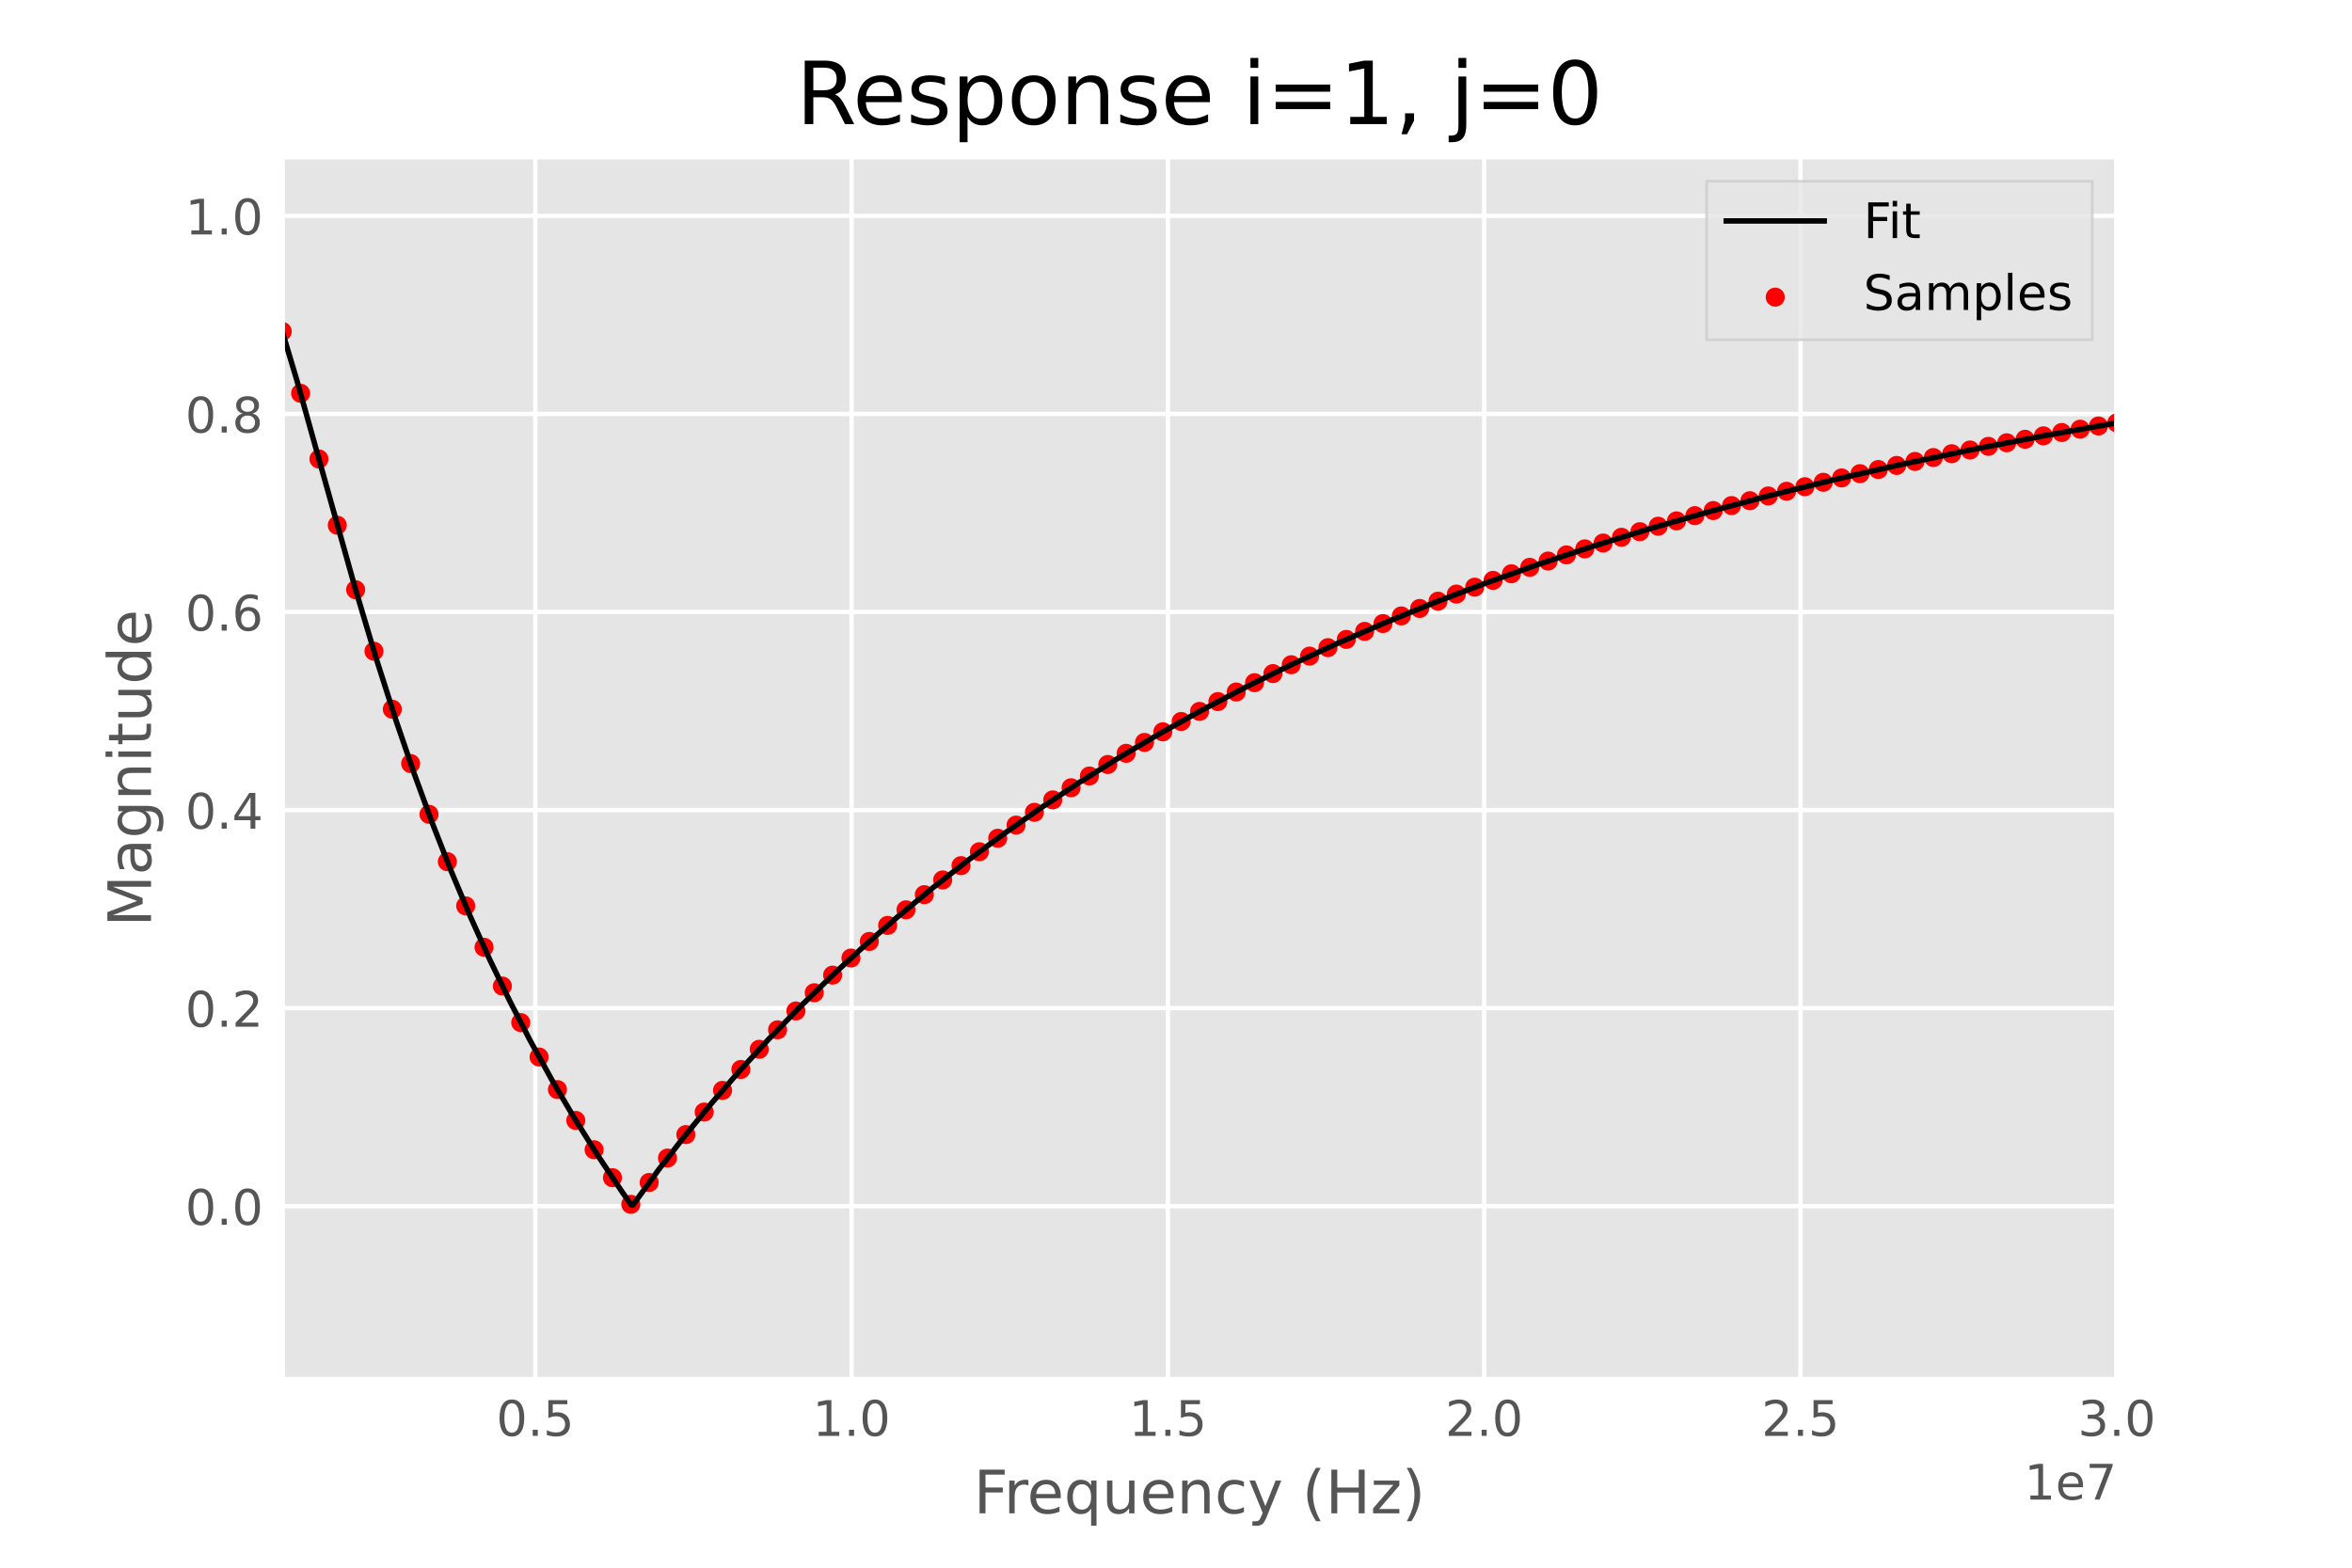 <?xml version="1.0" encoding="utf-8" standalone="no"?>
<!DOCTYPE svg PUBLIC "-//W3C//DTD SVG 1.1//EN"
  "http://www.w3.org/Graphics/SVG/1.1/DTD/svg11.dtd">
<!-- Created with matplotlib (https://matplotlib.org/) -->
<svg height="288pt" version="1.1" viewBox="0 0 432 288" width="432pt" xmlns="http://www.w3.org/2000/svg" xmlns:xlink="http://www.w3.org/1999/xlink">
 <defs>
  <style type="text/css">*{stroke-linecap:butt;stroke-linejoin:round;}</style>
 </defs>
 <g id="figure_1">
  <g id="patch_1">
   <path d="M 0 288 
L 432 288 
L 432 0 
L 0 0 
z
" style="fill:#ffffff;"/>
  </g>
  <g id="axes_1">
   <g id="patch_2">
    <path d="M 51.84 253.44 
L 388.8 253.44 
L 388.8 28.8 
L 51.84 28.8 
z
" style="fill:#e5e5e5;"/>
   </g>
   <g id="matplotlib.axis_1">
    <g id="xtick_1">
     <g id="line2d_1">
      <path clip-path="url(#p51b7322188)" d="M 98.317 253.44 
L 98.317 28.8 
" style="fill:none;stroke:#ffffff;stroke-linecap:square;stroke-width:0.8;"/>
     </g>
     <g id="line2d_2"/>
     <g id="text_1">
      <!-- 0.5 -->
      <g style="fill:#555555;" transform="translate(91.161 263.779)scale(0.09 -0.09)">
       <defs>
        <path d="M 31.781 66.406 
Q 24.172 66.406 20.328 58.906 
Q 16.5 51.422 16.5 36.375 
Q 16.5 21.391 20.328 13.891 
Q 24.172 6.391 31.781 6.391 
Q 39.453 6.391 43.281 13.891 
Q 47.125 21.391 47.125 36.375 
Q 47.125 51.422 43.281 58.906 
Q 39.453 66.406 31.781 66.406 
z
M 31.781 74.219 
Q 44.047 74.219 50.516 64.516 
Q 56.984 54.828 56.984 36.375 
Q 56.984 17.969 50.516 8.266 
Q 44.047 -1.422 31.781 -1.422 
Q 19.531 -1.422 13.062 8.266 
Q 6.594 17.969 6.594 36.375 
Q 6.594 54.828 13.062 64.516 
Q 19.531 74.219 31.781 74.219 
z
" id="DejaVuSans-48"/>
        <path d="M 10.688 12.406 
L 21 12.406 
L 21 0 
L 10.688 0 
z
" id="DejaVuSans-46"/>
        <path d="M 10.797 72.906 
L 49.516 72.906 
L 49.516 64.594 
L 19.828 64.594 
L 19.828 46.734 
Q 21.969 47.469 24.109 47.828 
Q 26.266 48.188 28.422 48.188 
Q 40.625 48.188 47.75 41.5 
Q 54.891 34.812 54.891 23.391 
Q 54.891 11.625 47.562 5.094 
Q 40.234 -1.422 26.906 -1.422 
Q 22.312 -1.422 17.547 -0.641 
Q 12.797 0.141 7.719 1.703 
L 7.719 11.625 
Q 12.109 9.234 16.797 8.062 
Q 21.484 6.891 26.703 6.891 
Q 35.156 6.891 40.078 11.328 
Q 45.016 15.766 45.016 23.391 
Q 45.016 31 40.078 35.438 
Q 35.156 39.891 26.703 39.891 
Q 22.75 39.891 18.812 39.016 
Q 14.891 38.141 10.797 36.281 
z
" id="DejaVuSans-53"/>
       </defs>
       <use xlink:href="#DejaVuSans-48"/>
       <use x="63.623" xlink:href="#DejaVuSans-46"/>
       <use x="95.41" xlink:href="#DejaVuSans-53"/>
      </g>
     </g>
    </g>
    <g id="xtick_2">
     <g id="line2d_3">
      <path clip-path="url(#p51b7322188)" d="M 156.414 253.44 
L 156.414 28.8 
" style="fill:none;stroke:#ffffff;stroke-linecap:square;stroke-width:0.8;"/>
     </g>
     <g id="line2d_4"/>
     <g id="text_2">
      <!-- 1.0 -->
      <g style="fill:#555555;" transform="translate(149.257 263.779)scale(0.09 -0.09)">
       <defs>
        <path d="M 12.406 8.297 
L 28.516 8.297 
L 28.516 63.922 
L 10.984 60.406 
L 10.984 69.391 
L 28.422 72.906 
L 38.281 72.906 
L 38.281 8.297 
L 54.391 8.297 
L 54.391 0 
L 12.406 0 
z
" id="DejaVuSans-49"/>
       </defs>
       <use xlink:href="#DejaVuSans-49"/>
       <use x="63.623" xlink:href="#DejaVuSans-46"/>
       <use x="95.41" xlink:href="#DejaVuSans-48"/>
      </g>
     </g>
    </g>
    <g id="xtick_3">
     <g id="line2d_5">
      <path clip-path="url(#p51b7322188)" d="M 214.51 253.44 
L 214.51 28.8 
" style="fill:none;stroke:#ffffff;stroke-linecap:square;stroke-width:0.8;"/>
     </g>
     <g id="line2d_6"/>
     <g id="text_3">
      <!-- 1.5 -->
      <g style="fill:#555555;" transform="translate(207.354 263.779)scale(0.09 -0.09)">
       <use xlink:href="#DejaVuSans-49"/>
       <use x="63.623" xlink:href="#DejaVuSans-46"/>
       <use x="95.41" xlink:href="#DejaVuSans-53"/>
      </g>
     </g>
    </g>
    <g id="xtick_4">
     <g id="line2d_7">
      <path clip-path="url(#p51b7322188)" d="M 272.607 253.44 
L 272.607 28.8 
" style="fill:none;stroke:#ffffff;stroke-linecap:square;stroke-width:0.8;"/>
     </g>
     <g id="line2d_8"/>
     <g id="text_4">
      <!-- 2.0 -->
      <g style="fill:#555555;" transform="translate(265.45 263.779)scale(0.09 -0.09)">
       <defs>
        <path d="M 19.188 8.297 
L 53.609 8.297 
L 53.609 0 
L 7.328 0 
L 7.328 8.297 
Q 12.938 14.109 22.625 23.891 
Q 32.328 33.688 34.812 36.531 
Q 39.547 41.844 41.422 45.531 
Q 43.312 49.219 43.312 52.781 
Q 43.312 58.594 39.234 62.25 
Q 35.156 65.922 28.609 65.922 
Q 23.969 65.922 18.812 64.312 
Q 13.672 62.703 7.812 59.422 
L 7.812 69.391 
Q 13.766 71.781 18.938 73 
Q 24.125 74.219 28.422 74.219 
Q 39.75 74.219 46.484 68.547 
Q 53.219 62.891 53.219 53.422 
Q 53.219 48.922 51.531 44.891 
Q 49.859 40.875 45.406 35.406 
Q 44.188 33.984 37.641 27.219 
Q 31.109 20.453 19.188 8.297 
z
" id="DejaVuSans-50"/>
       </defs>
       <use xlink:href="#DejaVuSans-50"/>
       <use x="63.623" xlink:href="#DejaVuSans-46"/>
       <use x="95.41" xlink:href="#DejaVuSans-48"/>
      </g>
     </g>
    </g>
    <g id="xtick_5">
     <g id="line2d_9">
      <path clip-path="url(#p51b7322188)" d="M 330.703 253.44 
L 330.703 28.8 
" style="fill:none;stroke:#ffffff;stroke-linecap:square;stroke-width:0.8;"/>
     </g>
     <g id="line2d_10"/>
     <g id="text_5">
      <!-- 2.5 -->
      <g style="fill:#555555;" transform="translate(323.547 263.779)scale(0.09 -0.09)">
       <use xlink:href="#DejaVuSans-50"/>
       <use x="63.623" xlink:href="#DejaVuSans-46"/>
       <use x="95.41" xlink:href="#DejaVuSans-53"/>
      </g>
     </g>
    </g>
    <g id="xtick_6">
     <g id="line2d_11">
      <path clip-path="url(#p51b7322188)" d="M 388.8 253.44 
L 388.8 28.8 
" style="fill:none;stroke:#ffffff;stroke-linecap:square;stroke-width:0.8;"/>
     </g>
     <g id="line2d_12"/>
     <g id="text_6">
      <!-- 3.0 -->
      <g style="fill:#555555;" transform="translate(381.644 263.779)scale(0.09 -0.09)">
       <defs>
        <path d="M 40.578 39.312 
Q 47.656 37.797 51.625 33 
Q 55.609 28.219 55.609 21.188 
Q 55.609 10.406 48.188 4.484 
Q 40.766 -1.422 27.094 -1.422 
Q 22.516 -1.422 17.656 -0.516 
Q 12.797 0.391 7.625 2.203 
L 7.625 11.719 
Q 11.719 9.328 16.594 8.109 
Q 21.484 6.891 26.812 6.891 
Q 36.078 6.891 40.938 10.547 
Q 45.797 14.203 45.797 21.188 
Q 45.797 27.641 41.281 31.266 
Q 36.766 34.906 28.719 34.906 
L 20.219 34.906 
L 20.219 43.016 
L 29.109 43.016 
Q 36.375 43.016 40.234 45.922 
Q 44.094 48.828 44.094 54.297 
Q 44.094 59.906 40.109 62.906 
Q 36.141 65.922 28.719 65.922 
Q 24.656 65.922 20.016 65.031 
Q 15.375 64.156 9.812 62.312 
L 9.812 71.094 
Q 15.438 72.656 20.344 73.438 
Q 25.25 74.219 29.594 74.219 
Q 40.828 74.219 47.359 69.109 
Q 53.906 64.016 53.906 55.328 
Q 53.906 49.266 50.438 45.094 
Q 46.969 40.922 40.578 39.312 
z
" id="DejaVuSans-51"/>
       </defs>
       <use xlink:href="#DejaVuSans-51"/>
       <use x="63.623" xlink:href="#DejaVuSans-46"/>
       <use x="95.41" xlink:href="#DejaVuSans-48"/>
      </g>
     </g>
    </g>
    <g id="text_7">
     <!-- Frequency (Hz) -->
     <g style="fill:#555555;" transform="translate(178.845 278.009)scale(0.11 -0.11)">
      <defs>
       <path d="M 9.812 72.906 
L 51.703 72.906 
L 51.703 64.594 
L 19.672 64.594 
L 19.672 43.109 
L 48.578 43.109 
L 48.578 34.812 
L 19.672 34.812 
L 19.672 0 
L 9.812 0 
z
" id="DejaVuSans-70"/>
       <path d="M 41.109 46.297 
Q 39.594 47.172 37.812 47.578 
Q 36.031 48 33.891 48 
Q 26.266 48 22.188 43.047 
Q 18.109 38.094 18.109 28.812 
L 18.109 0 
L 9.078 0 
L 9.078 54.688 
L 18.109 54.688 
L 18.109 46.188 
Q 20.953 51.172 25.484 53.578 
Q 30.031 56 36.531 56 
Q 37.453 56 38.578 55.875 
Q 39.703 55.766 41.062 55.516 
z
" id="DejaVuSans-114"/>
       <path d="M 56.203 29.594 
L 56.203 25.203 
L 14.891 25.203 
Q 15.484 15.922 20.484 11.062 
Q 25.484 6.203 34.422 6.203 
Q 39.594 6.203 44.453 7.469 
Q 49.312 8.734 54.109 11.281 
L 54.109 2.781 
Q 49.266 0.734 44.188 -0.344 
Q 39.109 -1.422 33.891 -1.422 
Q 20.797 -1.422 13.156 6.188 
Q 5.516 13.812 5.516 26.812 
Q 5.516 40.234 12.766 48.109 
Q 20.016 56 32.328 56 
Q 43.359 56 49.781 48.891 
Q 56.203 41.797 56.203 29.594 
z
M 47.219 32.234 
Q 47.125 39.594 43.094 43.984 
Q 39.062 48.391 32.422 48.391 
Q 24.906 48.391 20.391 44.141 
Q 15.875 39.891 15.188 32.172 
z
" id="DejaVuSans-101"/>
       <path d="M 14.797 27.297 
Q 14.797 17.391 18.875 11.75 
Q 22.953 6.109 30.078 6.109 
Q 37.203 6.109 41.297 11.75 
Q 45.406 17.391 45.406 27.297 
Q 45.406 37.203 41.297 42.844 
Q 37.203 48.484 30.078 48.484 
Q 22.953 48.484 18.875 42.844 
Q 14.797 37.203 14.797 27.297 
z
M 45.406 8.203 
Q 42.578 3.328 38.25 0.953 
Q 33.938 -1.422 27.875 -1.422 
Q 17.969 -1.422 11.734 6.484 
Q 5.516 14.406 5.516 27.297 
Q 5.516 40.188 11.734 48.094 
Q 17.969 56 27.875 56 
Q 33.938 56 38.25 53.625 
Q 42.578 51.266 45.406 46.391 
L 45.406 54.688 
L 54.391 54.688 
L 54.391 -20.797 
L 45.406 -20.797 
z
" id="DejaVuSans-113"/>
       <path d="M 8.5 21.578 
L 8.5 54.688 
L 17.484 54.688 
L 17.484 21.922 
Q 17.484 14.156 20.5 10.266 
Q 23.531 6.391 29.594 6.391 
Q 36.859 6.391 41.078 11.031 
Q 45.312 15.672 45.312 23.688 
L 45.312 54.688 
L 54.297 54.688 
L 54.297 0 
L 45.312 0 
L 45.312 8.406 
Q 42.047 3.422 37.719 1 
Q 33.406 -1.422 27.688 -1.422 
Q 18.266 -1.422 13.375 4.438 
Q 8.5 10.297 8.5 21.578 
z
M 31.109 56 
z
" id="DejaVuSans-117"/>
       <path d="M 54.891 33.016 
L 54.891 0 
L 45.906 0 
L 45.906 32.719 
Q 45.906 40.484 42.875 44.328 
Q 39.844 48.188 33.797 48.188 
Q 26.516 48.188 22.312 43.547 
Q 18.109 38.922 18.109 30.906 
L 18.109 0 
L 9.078 0 
L 9.078 54.688 
L 18.109 54.688 
L 18.109 46.188 
Q 21.344 51.125 25.703 53.562 
Q 30.078 56 35.797 56 
Q 45.219 56 50.047 50.172 
Q 54.891 44.344 54.891 33.016 
z
" id="DejaVuSans-110"/>
       <path d="M 48.781 52.594 
L 48.781 44.188 
Q 44.969 46.297 41.141 47.344 
Q 37.312 48.391 33.406 48.391 
Q 24.656 48.391 19.812 42.844 
Q 14.984 37.312 14.984 27.297 
Q 14.984 17.281 19.812 11.734 
Q 24.656 6.203 33.406 6.203 
Q 37.312 6.203 41.141 7.25 
Q 44.969 8.297 48.781 10.406 
L 48.781 2.094 
Q 45.016 0.344 40.984 -0.531 
Q 36.969 -1.422 32.422 -1.422 
Q 20.062 -1.422 12.781 6.344 
Q 5.516 14.109 5.516 27.297 
Q 5.516 40.672 12.859 48.328 
Q 20.219 56 33.016 56 
Q 37.156 56 41.109 55.141 
Q 45.062 54.297 48.781 52.594 
z
" id="DejaVuSans-99"/>
       <path d="M 32.172 -5.078 
Q 28.375 -14.844 24.75 -17.812 
Q 21.141 -20.797 15.094 -20.797 
L 7.906 -20.797 
L 7.906 -13.281 
L 13.188 -13.281 
Q 16.891 -13.281 18.938 -11.516 
Q 21 -9.766 23.484 -3.219 
L 25.094 0.875 
L 2.984 54.688 
L 12.5 54.688 
L 29.594 11.922 
L 46.688 54.688 
L 56.203 54.688 
z
" id="DejaVuSans-121"/>
       <path id="DejaVuSans-32"/>
       <path d="M 31 75.875 
Q 24.469 64.656 21.281 53.656 
Q 18.109 42.672 18.109 31.391 
Q 18.109 20.125 21.312 9.062 
Q 24.516 -2 31 -13.188 
L 23.188 -13.188 
Q 15.875 -1.703 12.234 9.375 
Q 8.594 20.453 8.594 31.391 
Q 8.594 42.281 12.203 53.312 
Q 15.828 64.359 23.188 75.875 
z
" id="DejaVuSans-40"/>
       <path d="M 9.812 72.906 
L 19.672 72.906 
L 19.672 43.016 
L 55.516 43.016 
L 55.516 72.906 
L 65.375 72.906 
L 65.375 0 
L 55.516 0 
L 55.516 34.719 
L 19.672 34.719 
L 19.672 0 
L 9.812 0 
z
" id="DejaVuSans-72"/>
       <path d="M 5.516 54.688 
L 48.188 54.688 
L 48.188 46.484 
L 14.406 7.172 
L 48.188 7.172 
L 48.188 0 
L 4.297 0 
L 4.297 8.203 
L 38.094 47.516 
L 5.516 47.516 
z
" id="DejaVuSans-122"/>
       <path d="M 8.016 75.875 
L 15.828 75.875 
Q 23.141 64.359 26.781 53.312 
Q 30.422 42.281 30.422 31.391 
Q 30.422 20.453 26.781 9.375 
Q 23.141 -1.703 15.828 -13.188 
L 8.016 -13.188 
Q 14.5 -2 17.703 9.062 
Q 20.906 20.125 20.906 31.391 
Q 20.906 42.672 17.703 53.656 
Q 14.5 64.656 8.016 75.875 
z
" id="DejaVuSans-41"/>
      </defs>
      <use xlink:href="#DejaVuSans-70"/>
      <use x="50.27" xlink:href="#DejaVuSans-114"/>
      <use x="89.133" xlink:href="#DejaVuSans-101"/>
      <use x="150.656" xlink:href="#DejaVuSans-113"/>
      <use x="214.133" xlink:href="#DejaVuSans-117"/>
      <use x="277.512" xlink:href="#DejaVuSans-101"/>
      <use x="339.035" xlink:href="#DejaVuSans-110"/>
      <use x="402.414" xlink:href="#DejaVuSans-99"/>
      <use x="457.395" xlink:href="#DejaVuSans-121"/>
      <use x="516.574" xlink:href="#DejaVuSans-32"/>
      <use x="548.361" xlink:href="#DejaVuSans-40"/>
      <use x="587.375" xlink:href="#DejaVuSans-72"/>
      <use x="662.57" xlink:href="#DejaVuSans-122"/>
      <use x="715.061" xlink:href="#DejaVuSans-41"/>
     </g>
    </g>
    <g id="text_8">
     <!-- 1e7 -->
     <g style="fill:#555555;" transform="translate(371.81 275.489)scale(0.09 -0.09)">
      <defs>
       <path d="M 8.203 72.906 
L 55.078 72.906 
L 55.078 68.703 
L 28.609 0 
L 18.312 0 
L 43.219 64.594 
L 8.203 64.594 
z
" id="DejaVuSans-55"/>
      </defs>
      <use xlink:href="#DejaVuSans-49"/>
      <use x="63.623" xlink:href="#DejaVuSans-101"/>
      <use x="125.146" xlink:href="#DejaVuSans-55"/>
     </g>
    </g>
   </g>
   <g id="matplotlib.axis_2">
    <g id="ytick_1">
     <g id="line2d_13">
      <path clip-path="url(#p51b7322188)" d="M 51.84 221.584 
L 388.8 221.584 
" style="fill:none;stroke:#ffffff;stroke-linecap:square;stroke-width:0.8;"/>
     </g>
     <g id="line2d_14"/>
     <g id="text_9">
      <!-- 0.0 -->
      <g style="fill:#555555;" transform="translate(34.027 225.004)scale(0.09 -0.09)">
       <use xlink:href="#DejaVuSans-48"/>
       <use x="63.623" xlink:href="#DejaVuSans-46"/>
       <use x="95.41" xlink:href="#DejaVuSans-48"/>
      </g>
     </g>
    </g>
    <g id="ytick_2">
     <g id="line2d_15">
      <path clip-path="url(#p51b7322188)" d="M 51.84 185.199 
L 388.8 185.199 
" style="fill:none;stroke:#ffffff;stroke-linecap:square;stroke-width:0.8;"/>
     </g>
     <g id="line2d_16"/>
     <g id="text_10">
      <!-- 0.2 -->
      <g style="fill:#555555;" transform="translate(34.027 188.618)scale(0.09 -0.09)">
       <use xlink:href="#DejaVuSans-48"/>
       <use x="63.623" xlink:href="#DejaVuSans-46"/>
       <use x="95.41" xlink:href="#DejaVuSans-50"/>
      </g>
     </g>
    </g>
    <g id="ytick_3">
     <g id="line2d_17">
      <path clip-path="url(#p51b7322188)" d="M 51.84 148.813 
L 388.8 148.813 
" style="fill:none;stroke:#ffffff;stroke-linecap:square;stroke-width:0.8;"/>
     </g>
     <g id="line2d_18"/>
     <g id="text_11">
      <!-- 0.4 -->
      <g style="fill:#555555;" transform="translate(34.027 152.232)scale(0.09 -0.09)">
       <defs>
        <path d="M 37.797 64.312 
L 12.891 25.391 
L 37.797 25.391 
z
M 35.203 72.906 
L 47.609 72.906 
L 47.609 25.391 
L 58.016 25.391 
L 58.016 17.188 
L 47.609 17.188 
L 47.609 0 
L 37.797 0 
L 37.797 17.188 
L 4.891 17.188 
L 4.891 26.703 
z
" id="DejaVuSans-52"/>
       </defs>
       <use xlink:href="#DejaVuSans-48"/>
       <use x="63.623" xlink:href="#DejaVuSans-46"/>
       <use x="95.41" xlink:href="#DejaVuSans-52"/>
      </g>
     </g>
    </g>
    <g id="ytick_4">
     <g id="line2d_19">
      <path clip-path="url(#p51b7322188)" d="M 51.84 112.427 
L 388.8 112.427 
" style="fill:none;stroke:#ffffff;stroke-linecap:square;stroke-width:0.8;"/>
     </g>
     <g id="line2d_20"/>
     <g id="text_12">
      <!-- 0.6 -->
      <g style="fill:#555555;" transform="translate(34.027 115.847)scale(0.09 -0.09)">
       <defs>
        <path d="M 33.016 40.375 
Q 26.375 40.375 22.484 35.828 
Q 18.609 31.297 18.609 23.391 
Q 18.609 15.531 22.484 10.953 
Q 26.375 6.391 33.016 6.391 
Q 39.656 6.391 43.531 10.953 
Q 47.406 15.531 47.406 23.391 
Q 47.406 31.297 43.531 35.828 
Q 39.656 40.375 33.016 40.375 
z
M 52.594 71.297 
L 52.594 62.312 
Q 48.875 64.062 45.094 64.984 
Q 41.312 65.922 37.594 65.922 
Q 27.828 65.922 22.672 59.328 
Q 17.531 52.734 16.797 39.406 
Q 19.672 43.656 24.016 45.922 
Q 28.375 48.188 33.594 48.188 
Q 44.578 48.188 50.953 41.516 
Q 57.328 34.859 57.328 23.391 
Q 57.328 12.156 50.688 5.359 
Q 44.047 -1.422 33.016 -1.422 
Q 20.359 -1.422 13.672 8.266 
Q 6.984 17.969 6.984 36.375 
Q 6.984 53.656 15.188 63.938 
Q 23.391 74.219 37.203 74.219 
Q 40.922 74.219 44.703 73.484 
Q 48.484 72.75 52.594 71.297 
z
" id="DejaVuSans-54"/>
       </defs>
       <use xlink:href="#DejaVuSans-48"/>
       <use x="63.623" xlink:href="#DejaVuSans-46"/>
       <use x="95.41" xlink:href="#DejaVuSans-54"/>
      </g>
     </g>
    </g>
    <g id="ytick_5">
     <g id="line2d_21">
      <path clip-path="url(#p51b7322188)" d="M 51.84 76.042 
L 388.8 76.042 
" style="fill:none;stroke:#ffffff;stroke-linecap:square;stroke-width:0.8;"/>
     </g>
     <g id="line2d_22"/>
     <g id="text_13">
      <!-- 0.8 -->
      <g style="fill:#555555;" transform="translate(34.027 79.461)scale(0.09 -0.09)">
       <defs>
        <path d="M 31.781 34.625 
Q 24.75 34.625 20.719 30.859 
Q 16.703 27.094 16.703 20.516 
Q 16.703 13.922 20.719 10.156 
Q 24.75 6.391 31.781 6.391 
Q 38.812 6.391 42.859 10.172 
Q 46.922 13.969 46.922 20.516 
Q 46.922 27.094 42.891 30.859 
Q 38.875 34.625 31.781 34.625 
z
M 21.922 38.812 
Q 15.578 40.375 12.031 44.719 
Q 8.5 49.078 8.5 55.328 
Q 8.5 64.062 14.719 69.141 
Q 20.953 74.219 31.781 74.219 
Q 42.672 74.219 48.875 69.141 
Q 55.078 64.062 55.078 55.328 
Q 55.078 49.078 51.531 44.719 
Q 48 40.375 41.703 38.812 
Q 48.828 37.156 52.797 32.312 
Q 56.781 27.484 56.781 20.516 
Q 56.781 9.906 50.312 4.234 
Q 43.844 -1.422 31.781 -1.422 
Q 19.734 -1.422 13.25 4.234 
Q 6.781 9.906 6.781 20.516 
Q 6.781 27.484 10.781 32.312 
Q 14.797 37.156 21.922 38.812 
z
M 18.312 54.391 
Q 18.312 48.734 21.844 45.562 
Q 25.391 42.391 31.781 42.391 
Q 38.141 42.391 41.719 45.562 
Q 45.312 48.734 45.312 54.391 
Q 45.312 60.062 41.719 63.234 
Q 38.141 66.406 31.781 66.406 
Q 25.391 66.406 21.844 63.234 
Q 18.312 60.062 18.312 54.391 
z
" id="DejaVuSans-56"/>
       </defs>
       <use xlink:href="#DejaVuSans-48"/>
       <use x="63.623" xlink:href="#DejaVuSans-46"/>
       <use x="95.41" xlink:href="#DejaVuSans-56"/>
      </g>
     </g>
    </g>
    <g id="ytick_6">
     <g id="line2d_23">
      <path clip-path="url(#p51b7322188)" d="M 51.84 39.656 
L 388.8 39.656 
" style="fill:none;stroke:#ffffff;stroke-linecap:square;stroke-width:0.8;"/>
     </g>
     <g id="line2d_24"/>
     <g id="text_14">
      <!-- 1.0 -->
      <g style="fill:#555555;" transform="translate(34.027 43.075)scale(0.09 -0.09)">
       <use xlink:href="#DejaVuSans-49"/>
       <use x="63.623" xlink:href="#DejaVuSans-46"/>
       <use x="95.41" xlink:href="#DejaVuSans-48"/>
      </g>
     </g>
    </g>
    <g id="text_15">
     <!-- Magnitude -->
     <g style="fill:#555555;" transform="translate(27.74 170.259)rotate(-90)scale(0.11 -0.11)">
      <defs>
       <path d="M 9.812 72.906 
L 24.516 72.906 
L 43.109 23.297 
L 61.812 72.906 
L 76.516 72.906 
L 76.516 0 
L 66.891 0 
L 66.891 64.016 
L 48.094 14.016 
L 38.188 14.016 
L 19.391 64.016 
L 19.391 0 
L 9.812 0 
z
" id="DejaVuSans-77"/>
       <path d="M 34.281 27.484 
Q 23.391 27.484 19.188 25 
Q 14.984 22.516 14.984 16.5 
Q 14.984 11.719 18.141 8.906 
Q 21.297 6.109 26.703 6.109 
Q 34.188 6.109 38.703 11.406 
Q 43.219 16.703 43.219 25.484 
L 43.219 27.484 
z
M 52.203 31.203 
L 52.203 0 
L 43.219 0 
L 43.219 8.297 
Q 40.141 3.328 35.547 0.953 
Q 30.953 -1.422 24.312 -1.422 
Q 15.922 -1.422 10.953 3.297 
Q 6 8.016 6 15.922 
Q 6 25.141 12.172 29.828 
Q 18.359 34.516 30.609 34.516 
L 43.219 34.516 
L 43.219 35.406 
Q 43.219 41.609 39.141 45 
Q 35.062 48.391 27.688 48.391 
Q 23 48.391 18.547 47.266 
Q 14.109 46.141 10.016 43.891 
L 10.016 52.203 
Q 14.938 54.109 19.578 55.047 
Q 24.219 56 28.609 56 
Q 40.484 56 46.344 49.844 
Q 52.203 43.703 52.203 31.203 
z
" id="DejaVuSans-97"/>
       <path d="M 45.406 27.984 
Q 45.406 37.75 41.375 43.109 
Q 37.359 48.484 30.078 48.484 
Q 22.859 48.484 18.828 43.109 
Q 14.797 37.75 14.797 27.984 
Q 14.797 18.266 18.828 12.891 
Q 22.859 7.516 30.078 7.516 
Q 37.359 7.516 41.375 12.891 
Q 45.406 18.266 45.406 27.984 
z
M 54.391 6.781 
Q 54.391 -7.172 48.188 -13.984 
Q 42 -20.797 29.203 -20.797 
Q 24.469 -20.797 20.266 -20.094 
Q 16.062 -19.391 12.109 -17.922 
L 12.109 -9.188 
Q 16.062 -11.328 19.922 -12.344 
Q 23.781 -13.375 27.781 -13.375 
Q 36.625 -13.375 41.016 -8.766 
Q 45.406 -4.156 45.406 5.172 
L 45.406 9.625 
Q 42.625 4.781 38.281 2.391 
Q 33.938 0 27.875 0 
Q 17.828 0 11.672 7.656 
Q 5.516 15.328 5.516 27.984 
Q 5.516 40.672 11.672 48.328 
Q 17.828 56 27.875 56 
Q 33.938 56 38.281 53.609 
Q 42.625 51.219 45.406 46.391 
L 45.406 54.688 
L 54.391 54.688 
z
" id="DejaVuSans-103"/>
       <path d="M 9.422 54.688 
L 18.406 54.688 
L 18.406 0 
L 9.422 0 
z
M 9.422 75.984 
L 18.406 75.984 
L 18.406 64.594 
L 9.422 64.594 
z
" id="DejaVuSans-105"/>
       <path d="M 18.312 70.219 
L 18.312 54.688 
L 36.812 54.688 
L 36.812 47.703 
L 18.312 47.703 
L 18.312 18.016 
Q 18.312 11.328 20.141 9.422 
Q 21.969 7.516 27.594 7.516 
L 36.812 7.516 
L 36.812 0 
L 27.594 0 
Q 17.188 0 13.234 3.875 
Q 9.281 7.766 9.281 18.016 
L 9.281 47.703 
L 2.688 47.703 
L 2.688 54.688 
L 9.281 54.688 
L 9.281 70.219 
z
" id="DejaVuSans-116"/>
       <path d="M 45.406 46.391 
L 45.406 75.984 
L 54.391 75.984 
L 54.391 0 
L 45.406 0 
L 45.406 8.203 
Q 42.578 3.328 38.25 0.953 
Q 33.938 -1.422 27.875 -1.422 
Q 17.969 -1.422 11.734 6.484 
Q 5.516 14.406 5.516 27.297 
Q 5.516 40.188 11.734 48.094 
Q 17.969 56 27.875 56 
Q 33.938 56 38.25 53.625 
Q 42.578 51.266 45.406 46.391 
z
M 14.797 27.297 
Q 14.797 17.391 18.875 11.75 
Q 22.953 6.109 30.078 6.109 
Q 37.203 6.109 41.297 11.75 
Q 45.406 17.391 45.406 27.297 
Q 45.406 37.203 41.297 42.844 
Q 37.203 48.484 30.078 48.484 
Q 22.953 48.484 18.875 42.844 
Q 14.797 37.203 14.797 27.297 
z
" id="DejaVuSans-100"/>
      </defs>
      <use xlink:href="#DejaVuSans-77"/>
      <use x="86.279" xlink:href="#DejaVuSans-97"/>
      <use x="147.559" xlink:href="#DejaVuSans-103"/>
      <use x="211.035" xlink:href="#DejaVuSans-110"/>
      <use x="274.414" xlink:href="#DejaVuSans-105"/>
      <use x="302.197" xlink:href="#DejaVuSans-116"/>
      <use x="341.406" xlink:href="#DejaVuSans-117"/>
      <use x="404.785" xlink:href="#DejaVuSans-100"/>
      <use x="468.262" xlink:href="#DejaVuSans-101"/>
     </g>
    </g>
   </g>
   <g id="PathCollection_1">
    <defs>
     <path d="M 0 1.5 
C 0.398 1.5 0.779 1.342 1.061 1.061 
C 1.342 0.779 1.5 0.398 1.5 0 
C 1.5 -0.398 1.342 -0.779 1.061 -1.061 
C 0.779 -1.342 0.398 -1.5 0 -1.5 
C -0.398 -1.5 -0.779 -1.342 -1.061 -1.061 
C -1.342 -0.779 -1.5 -0.398 -1.5 0 
C -1.5 0.398 -1.342 0.779 -1.061 1.061 
C -0.779 1.342 -0.398 1.5 0 1.5 
z
" id="m9cbc01ac85" style="stroke:#ff0000;stroke-width:0.5;"/>
    </defs>
    <g clip-path="url(#p51b7322188)">
     <use style="fill:#ff0000;stroke:#ff0000;stroke-width:0.5;" x="51.84" xlink:href="#m9cbc01ac85" y="60.891"/>
     <use style="fill:#ff0000;stroke:#ff0000;stroke-width:0.5;" x="55.21" xlink:href="#m9cbc01ac85" y="72.252"/>
     <use style="fill:#ff0000;stroke:#ff0000;stroke-width:0.5;" x="58.579" xlink:href="#m9cbc01ac85" y="84.326"/>
     <use style="fill:#ff0000;stroke:#ff0000;stroke-width:0.5;" x="61.949" xlink:href="#m9cbc01ac85" y="96.487"/>
     <use style="fill:#ff0000;stroke:#ff0000;stroke-width:0.5;" x="65.318" xlink:href="#m9cbc01ac85" y="108.334"/>
     <use style="fill:#ff0000;stroke:#ff0000;stroke-width:0.5;" x="68.688" xlink:href="#m9cbc01ac85" y="119.638"/>
     <use style="fill:#ff0000;stroke:#ff0000;stroke-width:0.5;" x="72.058" xlink:href="#m9cbc01ac85" y="130.294"/>
     <use style="fill:#ff0000;stroke:#ff0000;stroke-width:0.5;" x="75.427" xlink:href="#m9cbc01ac85" y="140.274"/>
     <use style="fill:#ff0000;stroke:#ff0000;stroke-width:0.5;" x="78.797" xlink:href="#m9cbc01ac85" y="149.594"/>
     <use style="fill:#ff0000;stroke:#ff0000;stroke-width:0.5;" x="82.166" xlink:href="#m9cbc01ac85" y="158.292"/>
     <use style="fill:#ff0000;stroke:#ff0000;stroke-width:0.5;" x="85.536" xlink:href="#m9cbc01ac85" y="166.417"/>
     <use style="fill:#ff0000;stroke:#ff0000;stroke-width:0.5;" x="88.906" xlink:href="#m9cbc01ac85" y="174.02"/>
     <use style="fill:#ff0000;stroke:#ff0000;stroke-width:0.5;" x="92.275" xlink:href="#m9cbc01ac85" y="181.152"/>
     <use style="fill:#ff0000;stroke:#ff0000;stroke-width:0.5;" x="95.645" xlink:href="#m9cbc01ac85" y="187.859"/>
     <use style="fill:#ff0000;stroke:#ff0000;stroke-width:0.5;" x="99.014" xlink:href="#m9cbc01ac85" y="194.184"/>
     <use style="fill:#ff0000;stroke:#ff0000;stroke-width:0.5;" x="102.384" xlink:href="#m9cbc01ac85" y="200.165"/>
     <use style="fill:#ff0000;stroke:#ff0000;stroke-width:0.5;" x="105.754" xlink:href="#m9cbc01ac85" y="205.834"/>
     <use style="fill:#ff0000;stroke:#ff0000;stroke-width:0.5;" x="109.123" xlink:href="#m9cbc01ac85" y="211.222"/>
     <use style="fill:#ff0000;stroke:#ff0000;stroke-width:0.5;" x="112.493" xlink:href="#m9cbc01ac85" y="216.353"/>
     <use style="fill:#ff0000;stroke:#ff0000;stroke-width:0.5;" x="115.862" xlink:href="#m9cbc01ac85" y="221.251"/>
     <use style="fill:#ff0000;stroke:#ff0000;stroke-width:0.5;" x="119.232" xlink:href="#m9cbc01ac85" y="217.233"/>
     <use style="fill:#ff0000;stroke:#ff0000;stroke-width:0.5;" x="122.602" xlink:href="#m9cbc01ac85" y="212.744"/>
     <use style="fill:#ff0000;stroke:#ff0000;stroke-width:0.5;" x="125.971" xlink:href="#m9cbc01ac85" y="208.436"/>
     <use style="fill:#ff0000;stroke:#ff0000;stroke-width:0.5;" x="129.341" xlink:href="#m9cbc01ac85" y="204.295"/>
     <use style="fill:#ff0000;stroke:#ff0000;stroke-width:0.5;" x="132.71" xlink:href="#m9cbc01ac85" y="200.31"/>
     <use style="fill:#ff0000;stroke:#ff0000;stroke-width:0.5;" x="136.08" xlink:href="#m9cbc01ac85" y="196.469"/>
     <use style="fill:#ff0000;stroke:#ff0000;stroke-width:0.5;" x="139.45" xlink:href="#m9cbc01ac85" y="192.764"/>
     <use style="fill:#ff0000;stroke:#ff0000;stroke-width:0.5;" x="142.819" xlink:href="#m9cbc01ac85" y="189.185"/>
     <use style="fill:#ff0000;stroke:#ff0000;stroke-width:0.5;" x="146.189" xlink:href="#m9cbc01ac85" y="185.725"/>
     <use style="fill:#ff0000;stroke:#ff0000;stroke-width:0.5;" x="149.558" xlink:href="#m9cbc01ac85" y="182.378"/>
     <use style="fill:#ff0000;stroke:#ff0000;stroke-width:0.5;" x="152.928" xlink:href="#m9cbc01ac85" y="179.138"/>
     <use style="fill:#ff0000;stroke:#ff0000;stroke-width:0.5;" x="156.298" xlink:href="#m9cbc01ac85" y="175.998"/>
     <use style="fill:#ff0000;stroke:#ff0000;stroke-width:0.5;" x="159.667" xlink:href="#m9cbc01ac85" y="172.955"/>
     <use style="fill:#ff0000;stroke:#ff0000;stroke-width:0.5;" x="163.037" xlink:href="#m9cbc01ac85" y="170.002"/>
     <use style="fill:#ff0000;stroke:#ff0000;stroke-width:0.5;" x="166.406" xlink:href="#m9cbc01ac85" y="167.137"/>
     <use style="fill:#ff0000;stroke:#ff0000;stroke-width:0.5;" x="169.776" xlink:href="#m9cbc01ac85" y="164.355"/>
     <use style="fill:#ff0000;stroke:#ff0000;stroke-width:0.5;" x="173.146" xlink:href="#m9cbc01ac85" y="161.652"/>
     <use style="fill:#ff0000;stroke:#ff0000;stroke-width:0.5;" x="176.515" xlink:href="#m9cbc01ac85" y="159.027"/>
     <use style="fill:#ff0000;stroke:#ff0000;stroke-width:0.5;" x="179.885" xlink:href="#m9cbc01ac85" y="156.474"/>
     <use style="fill:#ff0000;stroke:#ff0000;stroke-width:0.5;" x="183.254" xlink:href="#m9cbc01ac85" y="153.992"/>
     <use style="fill:#ff0000;stroke:#ff0000;stroke-width:0.5;" x="186.624" xlink:href="#m9cbc01ac85" y="151.578"/>
     <use style="fill:#ff0000;stroke:#ff0000;stroke-width:0.5;" x="189.994" xlink:href="#m9cbc01ac85" y="149.23"/>
     <use style="fill:#ff0000;stroke:#ff0000;stroke-width:0.5;" x="193.363" xlink:href="#m9cbc01ac85" y="146.944"/>
     <use style="fill:#ff0000;stroke:#ff0000;stroke-width:0.5;" x="196.733" xlink:href="#m9cbc01ac85" y="144.719"/>
     <use style="fill:#ff0000;stroke:#ff0000;stroke-width:0.5;" x="200.102" xlink:href="#m9cbc01ac85" y="142.554"/>
     <use style="fill:#ff0000;stroke:#ff0000;stroke-width:0.5;" x="203.472" xlink:href="#m9cbc01ac85" y="140.445"/>
     <use style="fill:#ff0000;stroke:#ff0000;stroke-width:0.5;" x="206.842" xlink:href="#m9cbc01ac85" y="138.391"/>
     <use style="fill:#ff0000;stroke:#ff0000;stroke-width:0.5;" x="210.211" xlink:href="#m9cbc01ac85" y="136.391"/>
     <use style="fill:#ff0000;stroke:#ff0000;stroke-width:0.5;" x="213.581" xlink:href="#m9cbc01ac85" y="134.442"/>
     <use style="fill:#ff0000;stroke:#ff0000;stroke-width:0.5;" x="216.95" xlink:href="#m9cbc01ac85" y="132.543"/>
     <use style="fill:#ff0000;stroke:#ff0000;stroke-width:0.5;" x="220.32" xlink:href="#m9cbc01ac85" y="130.692"/>
     <use style="fill:#ff0000;stroke:#ff0000;stroke-width:0.5;" x="223.69" xlink:href="#m9cbc01ac85" y="128.888"/>
     <use style="fill:#ff0000;stroke:#ff0000;stroke-width:0.5;" x="227.059" xlink:href="#m9cbc01ac85" y="127.13"/>
     <use style="fill:#ff0000;stroke:#ff0000;stroke-width:0.5;" x="230.429" xlink:href="#m9cbc01ac85" y="125.417"/>
     <use style="fill:#ff0000;stroke:#ff0000;stroke-width:0.5;" x="233.798" xlink:href="#m9cbc01ac85" y="123.745"/>
     <use style="fill:#ff0000;stroke:#ff0000;stroke-width:0.5;" x="237.168" xlink:href="#m9cbc01ac85" y="122.116"/>
     <use style="fill:#ff0000;stroke:#ff0000;stroke-width:0.5;" x="240.538" xlink:href="#m9cbc01ac85" y="120.527"/>
     <use style="fill:#ff0000;stroke:#ff0000;stroke-width:0.5;" x="243.907" xlink:href="#m9cbc01ac85" y="118.977"/>
     <use style="fill:#ff0000;stroke:#ff0000;stroke-width:0.5;" x="247.277" xlink:href="#m9cbc01ac85" y="117.466"/>
     <use style="fill:#ff0000;stroke:#ff0000;stroke-width:0.5;" x="250.646" xlink:href="#m9cbc01ac85" y="115.991"/>
     <use style="fill:#ff0000;stroke:#ff0000;stroke-width:0.5;" x="254.016" xlink:href="#m9cbc01ac85" y="114.553"/>
     <use style="fill:#ff0000;stroke:#ff0000;stroke-width:0.5;" x="257.386" xlink:href="#m9cbc01ac85" y="113.149"/>
     <use style="fill:#ff0000;stroke:#ff0000;stroke-width:0.5;" x="260.755" xlink:href="#m9cbc01ac85" y="111.779"/>
     <use style="fill:#ff0000;stroke:#ff0000;stroke-width:0.5;" x="264.125" xlink:href="#m9cbc01ac85" y="110.443"/>
     <use style="fill:#ff0000;stroke:#ff0000;stroke-width:0.5;" x="267.494" xlink:href="#m9cbc01ac85" y="109.138"/>
     <use style="fill:#ff0000;stroke:#ff0000;stroke-width:0.5;" x="270.864" xlink:href="#m9cbc01ac85" y="107.865"/>
     <use style="fill:#ff0000;stroke:#ff0000;stroke-width:0.5;" x="274.234" xlink:href="#m9cbc01ac85" y="106.622"/>
     <use style="fill:#ff0000;stroke:#ff0000;stroke-width:0.5;" x="277.603" xlink:href="#m9cbc01ac85" y="105.409"/>
     <use style="fill:#ff0000;stroke:#ff0000;stroke-width:0.5;" x="280.973" xlink:href="#m9cbc01ac85" y="104.224"/>
     <use style="fill:#ff0000;stroke:#ff0000;stroke-width:0.5;" x="284.342" xlink:href="#m9cbc01ac85" y="103.067"/>
     <use style="fill:#ff0000;stroke:#ff0000;stroke-width:0.5;" x="287.712" xlink:href="#m9cbc01ac85" y="101.938"/>
     <use style="fill:#ff0000;stroke:#ff0000;stroke-width:0.5;" x="291.082" xlink:href="#m9cbc01ac85" y="100.834"/>
     <use style="fill:#ff0000;stroke:#ff0000;stroke-width:0.5;" x="294.451" xlink:href="#m9cbc01ac85" y="99.757"/>
     <use style="fill:#ff0000;stroke:#ff0000;stroke-width:0.5;" x="297.821" xlink:href="#m9cbc01ac85" y="98.705"/>
     <use style="fill:#ff0000;stroke:#ff0000;stroke-width:0.5;" x="301.19" xlink:href="#m9cbc01ac85" y="97.677"/>
     <use style="fill:#ff0000;stroke:#ff0000;stroke-width:0.5;" x="304.56" xlink:href="#m9cbc01ac85" y="96.672"/>
     <use style="fill:#ff0000;stroke:#ff0000;stroke-width:0.5;" x="307.93" xlink:href="#m9cbc01ac85" y="95.691"/>
     <use style="fill:#ff0000;stroke:#ff0000;stroke-width:0.5;" x="311.299" xlink:href="#m9cbc01ac85" y="94.732"/>
     <use style="fill:#ff0000;stroke:#ff0000;stroke-width:0.5;" x="314.669" xlink:href="#m9cbc01ac85" y="93.795"/>
     <use style="fill:#ff0000;stroke:#ff0000;stroke-width:0.5;" x="318.038" xlink:href="#m9cbc01ac85" y="92.879"/>
     <use style="fill:#ff0000;stroke:#ff0000;stroke-width:0.5;" x="321.408" xlink:href="#m9cbc01ac85" y="91.984"/>
     <use style="fill:#ff0000;stroke:#ff0000;stroke-width:0.5;" x="324.778" xlink:href="#m9cbc01ac85" y="91.108"/>
     <use style="fill:#ff0000;stroke:#ff0000;stroke-width:0.5;" x="328.147" xlink:href="#m9cbc01ac85" y="90.253"/>
     <use style="fill:#ff0000;stroke:#ff0000;stroke-width:0.5;" x="331.517" xlink:href="#m9cbc01ac85" y="89.416"/>
     <use style="fill:#ff0000;stroke:#ff0000;stroke-width:0.5;" x="334.886" xlink:href="#m9cbc01ac85" y="88.599"/>
     <use style="fill:#ff0000;stroke:#ff0000;stroke-width:0.5;" x="338.256" xlink:href="#m9cbc01ac85" y="87.799"/>
     <use style="fill:#ff0000;stroke:#ff0000;stroke-width:0.5;" x="341.626" xlink:href="#m9cbc01ac85" y="87.017"/>
     <use style="fill:#ff0000;stroke:#ff0000;stroke-width:0.5;" x="344.995" xlink:href="#m9cbc01ac85" y="86.252"/>
     <use style="fill:#ff0000;stroke:#ff0000;stroke-width:0.5;" x="348.365" xlink:href="#m9cbc01ac85" y="85.503"/>
     <use style="fill:#ff0000;stroke:#ff0000;stroke-width:0.5;" x="351.734" xlink:href="#m9cbc01ac85" y="84.771"/>
     <use style="fill:#ff0000;stroke:#ff0000;stroke-width:0.5;" x="355.104" xlink:href="#m9cbc01ac85" y="84.055"/>
     <use style="fill:#ff0000;stroke:#ff0000;stroke-width:0.5;" x="358.474" xlink:href="#m9cbc01ac85" y="83.354"/>
     <use style="fill:#ff0000;stroke:#ff0000;stroke-width:0.5;" x="361.843" xlink:href="#m9cbc01ac85" y="82.669"/>
     <use style="fill:#ff0000;stroke:#ff0000;stroke-width:0.5;" x="365.213" xlink:href="#m9cbc01ac85" y="81.997"/>
     <use style="fill:#ff0000;stroke:#ff0000;stroke-width:0.5;" x="368.582" xlink:href="#m9cbc01ac85" y="81.341"/>
     <use style="fill:#ff0000;stroke:#ff0000;stroke-width:0.5;" x="371.952" xlink:href="#m9cbc01ac85" y="80.698"/>
     <use style="fill:#ff0000;stroke:#ff0000;stroke-width:0.5;" x="375.322" xlink:href="#m9cbc01ac85" y="80.068"/>
     <use style="fill:#ff0000;stroke:#ff0000;stroke-width:0.5;" x="378.691" xlink:href="#m9cbc01ac85" y="79.452"/>
     <use style="fill:#ff0000;stroke:#ff0000;stroke-width:0.5;" x="382.061" xlink:href="#m9cbc01ac85" y="78.849"/>
     <use style="fill:#ff0000;stroke:#ff0000;stroke-width:0.5;" x="385.43" xlink:href="#m9cbc01ac85" y="78.258"/>
     <use style="fill:#ff0000;stroke:#ff0000;stroke-width:0.5;" x="388.8" xlink:href="#m9cbc01ac85" y="77.68"/>
    </g>
   </g>
   <g id="line2d_25">
    <path clip-path="url(#p51b7322188)" d="M 51.84 60.891 
L 54.538 69.908 
L 58.923 85.572 
L 65.332 108.38 
L 69.042 120.789 
L 72.752 132.407 
L 76.125 142.259 
L 79.498 151.455 
L 82.871 160.037 
L 86.244 168.057 
L 89.955 176.289 
L 93.665 183.967 
L 97.375 191.153 
L 101.423 198.492 
L 105.47 205.369 
L 109.855 212.357 
L 114.24 218.921 
L 115.926 221.342 
L 116.264 221.349 
L 120.986 214.873 
L 125.708 208.766 
L 130.768 202.59 
L 135.827 196.753 
L 141.224 190.864 
L 146.958 184.952 
L 152.692 179.362 
L 158.763 173.762 
L 164.835 168.463 
L 171.243 163.168 
L 177.652 158.157 
L 184.398 153.165 
L 191.144 148.442 
L 198.227 143.752 
L 205.648 139.113 
L 213.068 134.735 
L 220.826 130.418 
L 228.921 126.178 
L 237.016 122.189 
L 245.449 118.281 
L 254.218 114.467 
L 263.325 110.757 
L 272.77 107.158 
L 282.551 103.679 
L 292.67 100.323 
L 303.126 97.097 
L 313.92 94.001 
L 325.051 91.038 
L 336.856 88.129 
L 348.999 85.364 
L 361.816 82.674 
L 375.308 80.071 
L 388.8 77.68 
L 388.8 77.68 
" style="fill:none;stroke:#000000;stroke-linecap:square;"/>
   </g>
   <g id="patch_3">
    <path d="M 51.84 253.44 
L 51.84 28.8 
" style="fill:none;stroke:#ffffff;stroke-linecap:square;stroke-linejoin:miter;"/>
   </g>
   <g id="patch_4">
    <path d="M 388.8 253.44 
L 388.8 28.8 
" style="fill:none;stroke:#ffffff;stroke-linecap:square;stroke-linejoin:miter;"/>
   </g>
   <g id="patch_5">
    <path d="M 51.84 253.44 
L 388.8 253.44 
" style="fill:none;stroke:#ffffff;stroke-linecap:square;stroke-linejoin:miter;"/>
   </g>
   <g id="patch_6">
    <path d="M 51.84 28.8 
L 388.8 28.8 
" style="fill:none;stroke:#ffffff;stroke-linecap:square;stroke-linejoin:miter;"/>
   </g>
   <g id="text_16">
    <!-- Response i=1, j=0 -->
    <g transform="translate(146.238 22.8)scale(0.16 -0.16)">
     <defs>
      <path d="M 44.391 34.188 
Q 47.562 33.109 50.562 29.594 
Q 53.562 26.078 56.594 19.922 
L 66.609 0 
L 56 0 
L 46.688 18.703 
Q 43.062 26.031 39.672 28.422 
Q 36.281 30.812 30.422 30.812 
L 19.672 30.812 
L 19.672 0 
L 9.812 0 
L 9.812 72.906 
L 32.078 72.906 
Q 44.578 72.906 50.734 67.672 
Q 56.891 62.453 56.891 51.906 
Q 56.891 45.016 53.688 40.469 
Q 50.484 35.938 44.391 34.188 
z
M 19.672 64.797 
L 19.672 38.922 
L 32.078 38.922 
Q 39.203 38.922 42.844 42.219 
Q 46.484 45.516 46.484 51.906 
Q 46.484 58.297 42.844 61.547 
Q 39.203 64.797 32.078 64.797 
z
" id="DejaVuSans-82"/>
      <path d="M 44.281 53.078 
L 44.281 44.578 
Q 40.484 46.531 36.375 47.5 
Q 32.281 48.484 27.875 48.484 
Q 21.188 48.484 17.844 46.438 
Q 14.5 44.391 14.5 40.281 
Q 14.5 37.156 16.891 35.375 
Q 19.281 33.594 26.516 31.984 
L 29.594 31.297 
Q 39.156 29.25 43.188 25.516 
Q 47.219 21.781 47.219 15.094 
Q 47.219 7.469 41.188 3.016 
Q 35.156 -1.422 24.609 -1.422 
Q 20.219 -1.422 15.453 -0.562 
Q 10.688 0.297 5.422 2 
L 5.422 11.281 
Q 10.406 8.688 15.234 7.391 
Q 20.062 6.109 24.812 6.109 
Q 31.156 6.109 34.562 8.281 
Q 37.984 10.453 37.984 14.406 
Q 37.984 18.062 35.516 20.016 
Q 33.062 21.969 24.703 23.781 
L 21.578 24.516 
Q 13.234 26.266 9.516 29.906 
Q 5.812 33.547 5.812 39.891 
Q 5.812 47.609 11.281 51.797 
Q 16.75 56 26.812 56 
Q 31.781 56 36.172 55.266 
Q 40.578 54.547 44.281 53.078 
z
" id="DejaVuSans-115"/>
      <path d="M 18.109 8.203 
L 18.109 -20.797 
L 9.078 -20.797 
L 9.078 54.688 
L 18.109 54.688 
L 18.109 46.391 
Q 20.953 51.266 25.266 53.625 
Q 29.594 56 35.594 56 
Q 45.562 56 51.781 48.094 
Q 58.016 40.188 58.016 27.297 
Q 58.016 14.406 51.781 6.484 
Q 45.562 -1.422 35.594 -1.422 
Q 29.594 -1.422 25.266 0.953 
Q 20.953 3.328 18.109 8.203 
z
M 48.688 27.297 
Q 48.688 37.203 44.609 42.844 
Q 40.531 48.484 33.406 48.484 
Q 26.266 48.484 22.188 42.844 
Q 18.109 37.203 18.109 27.297 
Q 18.109 17.391 22.188 11.75 
Q 26.266 6.109 33.406 6.109 
Q 40.531 6.109 44.609 11.75 
Q 48.688 17.391 48.688 27.297 
z
" id="DejaVuSans-112"/>
      <path d="M 30.609 48.391 
Q 23.391 48.391 19.188 42.75 
Q 14.984 37.109 14.984 27.297 
Q 14.984 17.484 19.156 11.844 
Q 23.344 6.203 30.609 6.203 
Q 37.797 6.203 41.984 11.859 
Q 46.188 17.531 46.188 27.297 
Q 46.188 37.016 41.984 42.703 
Q 37.797 48.391 30.609 48.391 
z
M 30.609 56 
Q 42.328 56 49.016 48.375 
Q 55.719 40.766 55.719 27.297 
Q 55.719 13.875 49.016 6.219 
Q 42.328 -1.422 30.609 -1.422 
Q 18.844 -1.422 12.172 6.219 
Q 5.516 13.875 5.516 27.297 
Q 5.516 40.766 12.172 48.375 
Q 18.844 56 30.609 56 
z
" id="DejaVuSans-111"/>
      <path d="M 10.594 45.406 
L 73.188 45.406 
L 73.188 37.203 
L 10.594 37.203 
z
M 10.594 25.484 
L 73.188 25.484 
L 73.188 17.188 
L 10.594 17.188 
z
" id="DejaVuSans-61"/>
      <path d="M 11.719 12.406 
L 22.016 12.406 
L 22.016 4 
L 14.016 -11.625 
L 7.719 -11.625 
L 11.719 4 
z
" id="DejaVuSans-44"/>
      <path d="M 9.422 54.688 
L 18.406 54.688 
L 18.406 -0.984 
Q 18.406 -11.422 14.422 -16.109 
Q 10.453 -20.797 1.609 -20.797 
L -1.812 -20.797 
L -1.812 -13.188 
L 0.594 -13.188 
Q 5.719 -13.188 7.562 -10.812 
Q 9.422 -8.453 9.422 -0.984 
z
M 9.422 75.984 
L 18.406 75.984 
L 18.406 64.594 
L 9.422 64.594 
z
" id="DejaVuSans-106"/>
     </defs>
     <use xlink:href="#DejaVuSans-82"/>
     <use x="64.982" xlink:href="#DejaVuSans-101"/>
     <use x="126.506" xlink:href="#DejaVuSans-115"/>
     <use x="178.605" xlink:href="#DejaVuSans-112"/>
     <use x="242.082" xlink:href="#DejaVuSans-111"/>
     <use x="303.264" xlink:href="#DejaVuSans-110"/>
     <use x="366.643" xlink:href="#DejaVuSans-115"/>
     <use x="418.742" xlink:href="#DejaVuSans-101"/>
     <use x="480.266" xlink:href="#DejaVuSans-32"/>
     <use x="512.053" xlink:href="#DejaVuSans-105"/>
     <use x="539.836" xlink:href="#DejaVuSans-61"/>
     <use x="623.625" xlink:href="#DejaVuSans-49"/>
     <use x="687.248" xlink:href="#DejaVuSans-44"/>
     <use x="719.035" xlink:href="#DejaVuSans-32"/>
     <use x="750.822" xlink:href="#DejaVuSans-106"/>
     <use x="778.605" xlink:href="#DejaVuSans-61"/>
     <use x="862.395" xlink:href="#DejaVuSans-48"/>
    </g>
   </g>
   <g id="legend_1">
    <g id="patch_7">
     <path d="M 313.464 62.421 
L 384.3 62.421 
L 384.3 33.3 
L 313.464 33.3 
z
" style="fill:#e5e5e5;opacity:0.8;stroke:#cccccc;stroke-linejoin:miter;stroke-width:0.5;"/>
    </g>
    <g id="line2d_26">
     <path d="M 317.064 40.589 
L 335.064 40.589 
" style="fill:none;stroke:#000000;stroke-linecap:square;"/>
    </g>
    <g id="line2d_27"/>
    <g id="text_17">
     <!-- Fit -->
     <g transform="translate(342.264 43.739)scale(0.09 -0.09)">
      <use xlink:href="#DejaVuSans-70"/>
      <use x="50.27" xlink:href="#DejaVuSans-105"/>
      <use x="78.053" xlink:href="#DejaVuSans-116"/>
     </g>
    </g>
    <g id="PathCollection_2">
     <g>
      <use style="fill:#ff0000;stroke:#ff0000;stroke-width:0.5;" x="326.064" xlink:href="#m9cbc01ac85" y="54.586"/>
     </g>
    </g>
    <g id="text_18">
     <!-- Samples -->
     <g transform="translate(342.264 56.949)scale(0.09 -0.09)">
      <defs>
       <path d="M 53.516 70.516 
L 53.516 60.891 
Q 47.906 63.578 42.922 64.891 
Q 37.938 66.219 33.297 66.219 
Q 25.25 66.219 20.875 63.094 
Q 16.5 59.969 16.5 54.203 
Q 16.5 49.359 19.406 46.891 
Q 22.312 44.438 30.422 42.922 
L 36.375 41.703 
Q 47.406 39.594 52.656 34.297 
Q 57.906 29 57.906 20.125 
Q 57.906 9.516 50.797 4.047 
Q 43.703 -1.422 29.984 -1.422 
Q 24.812 -1.422 18.969 -0.25 
Q 13.141 0.922 6.891 3.219 
L 6.891 13.375 
Q 12.891 10.016 18.656 8.297 
Q 24.422 6.594 29.984 6.594 
Q 38.422 6.594 43.016 9.906 
Q 47.609 13.234 47.609 19.391 
Q 47.609 24.75 44.312 27.781 
Q 41.016 30.812 33.5 32.328 
L 27.484 33.5 
Q 16.453 35.688 11.516 40.375 
Q 6.594 45.062 6.594 53.422 
Q 6.594 63.094 13.406 68.656 
Q 20.219 74.219 32.172 74.219 
Q 37.312 74.219 42.625 73.281 
Q 47.953 72.359 53.516 70.516 
z
" id="DejaVuSans-83"/>
       <path d="M 52 44.188 
Q 55.375 50.25 60.062 53.125 
Q 64.75 56 71.094 56 
Q 79.641 56 84.281 50.016 
Q 88.922 44.047 88.922 33.016 
L 88.922 0 
L 79.891 0 
L 79.891 32.719 
Q 79.891 40.578 77.094 44.375 
Q 74.312 48.188 68.609 48.188 
Q 61.625 48.188 57.562 43.547 
Q 53.516 38.922 53.516 30.906 
L 53.516 0 
L 44.484 0 
L 44.484 32.719 
Q 44.484 40.625 41.703 44.406 
Q 38.922 48.188 33.109 48.188 
Q 26.219 48.188 22.156 43.531 
Q 18.109 38.875 18.109 30.906 
L 18.109 0 
L 9.078 0 
L 9.078 54.688 
L 18.109 54.688 
L 18.109 46.188 
Q 21.188 51.219 25.484 53.609 
Q 29.781 56 35.688 56 
Q 41.656 56 45.828 52.969 
Q 50 49.953 52 44.188 
z
" id="DejaVuSans-109"/>
       <path d="M 9.422 75.984 
L 18.406 75.984 
L 18.406 0 
L 9.422 0 
z
" id="DejaVuSans-108"/>
      </defs>
      <use xlink:href="#DejaVuSans-83"/>
      <use x="63.477" xlink:href="#DejaVuSans-97"/>
      <use x="124.756" xlink:href="#DejaVuSans-109"/>
      <use x="222.168" xlink:href="#DejaVuSans-112"/>
      <use x="285.645" xlink:href="#DejaVuSans-108"/>
      <use x="313.428" xlink:href="#DejaVuSans-101"/>
      <use x="374.951" xlink:href="#DejaVuSans-115"/>
     </g>
    </g>
   </g>
  </g>
 </g>
 <defs>
  <clipPath id="p51b7322188">
   <rect height="224.64" width="336.96" x="51.84" y="28.8"/>
  </clipPath>
 </defs>
</svg>
